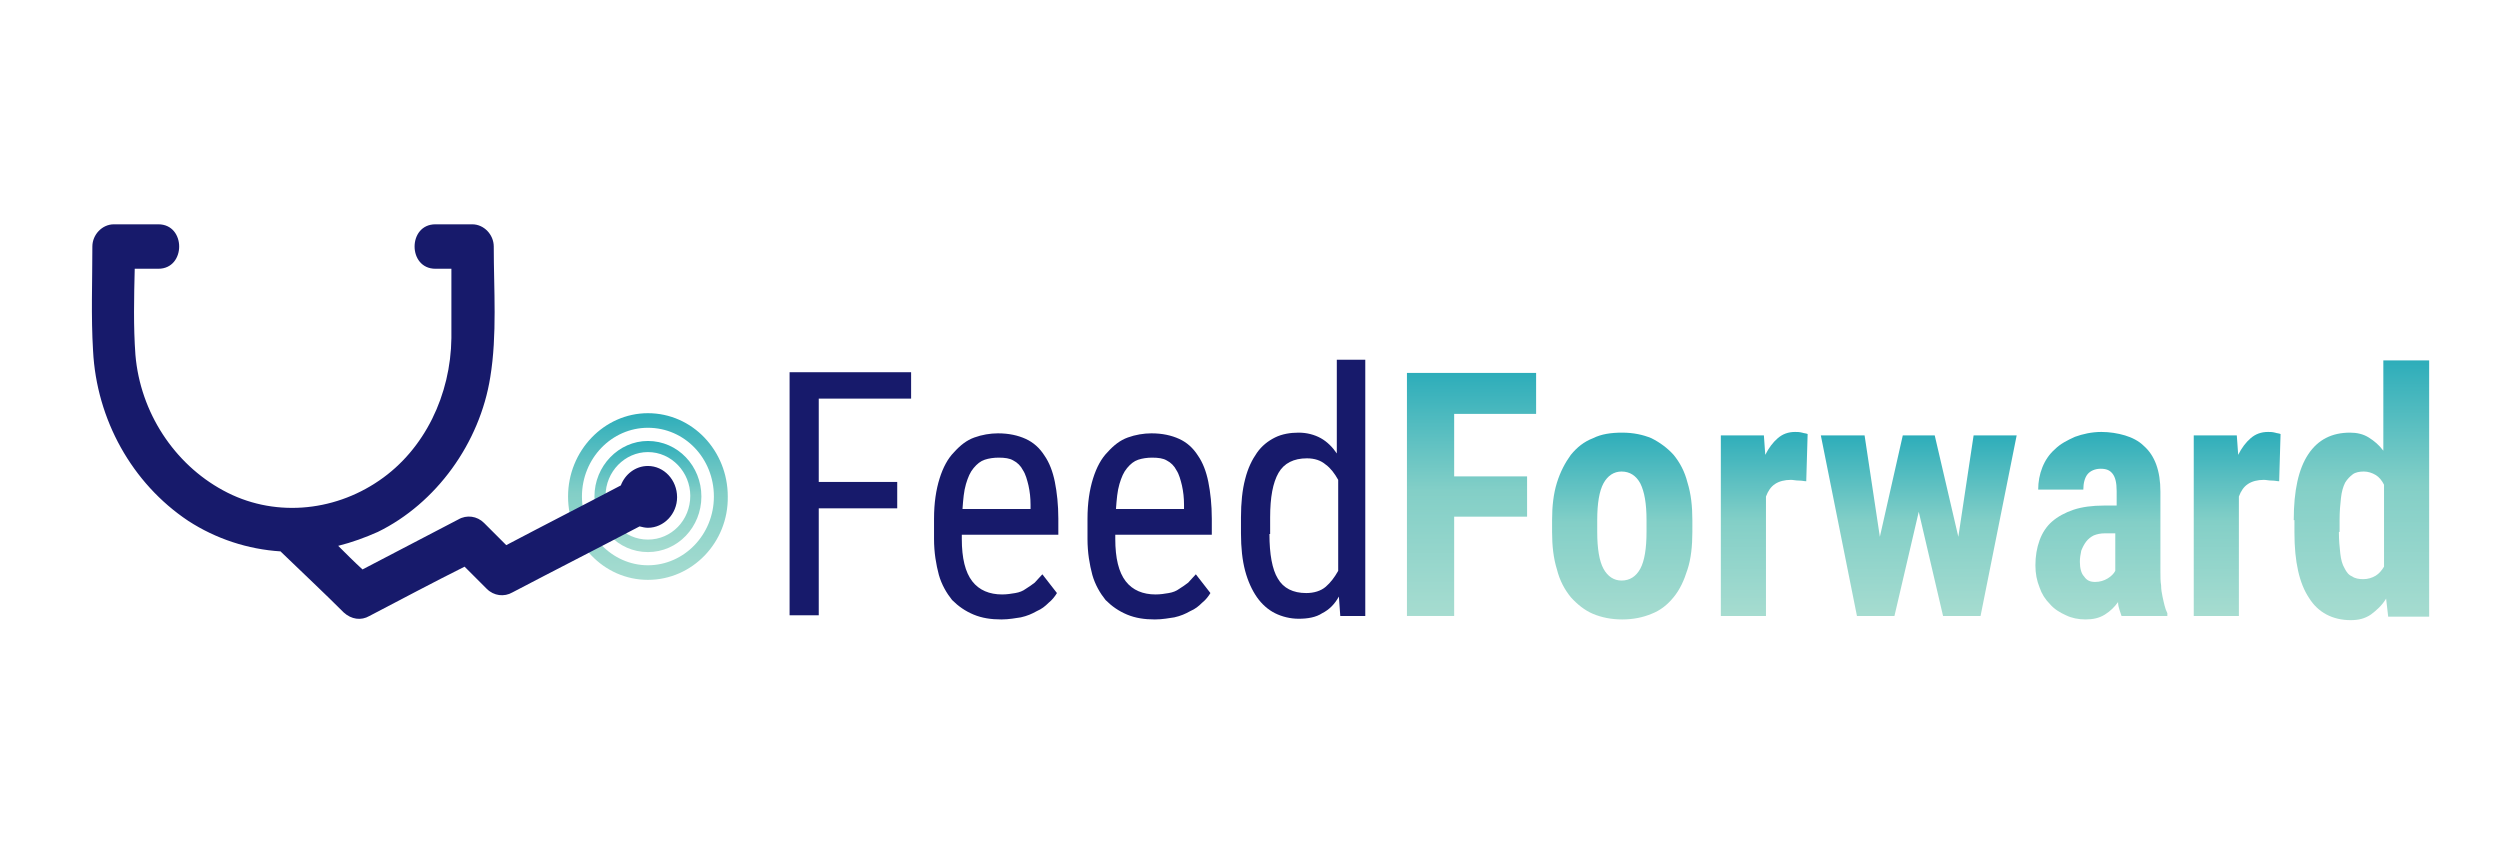 <?xml version="1.0" encoding="utf-8"?>
<!-- Generator: Adobe Illustrator 21.0.2, SVG Export Plug-In . SVG Version: 6.00 Build 0)  -->
<svg version="1.1" id="Layer_1" xmlns="http://www.w3.org/2000/svg" xmlns:xlink="http://www.w3.org/1999/xlink" x="0px" y="0px"
	 viewBox="0 0 360 122.5" style="enable-background:new 0 0 360 122.5;" xml:space="preserve">
<style type="text/css">
	.st0{fill:url(#SVGID_1_);}
	.st1{fill:url(#SVGID_2_);}
	.st2{fill:#171A6B;}
	.st3{fill:url(#SVGID_3_);}
	.st4{fill:url(#SVGID_4_);}
	.st5{fill:url(#SVGID_5_);}
	.st6{fill:url(#SVGID_6_);}
	.st7{fill:url(#SVGID_7_);}
	.st8{fill:url(#SVGID_8_);}
	.st9{fill:url(#SVGID_9_);}
</style>
<g>
	<g>
		<g>
			<linearGradient id="SVGID_1_" gradientUnits="userSpaceOnUse" x1="93.318" y1="79.505" x2="93.318" y2="63.435">
				<stop  offset="0" style="stop-color:#A6DCD0"/>
				<stop  offset="0.515" style="stop-color:#83CFC7"/>
				<stop  offset="1" style="stop-color:#2DADBA"/>
			</linearGradient>
			<path class="st0" d="M93.3,79.5c-4.3,0-7.7-3.6-7.7-8c0-4.4,3.5-8,7.7-8c4.3,0,7.7,3.6,7.7,8C101,75.9,97.6,79.5,93.3,79.5z
				 M93.3,65.1c-3.3,0-6.1,2.8-6.1,6.3c0,3.5,2.7,6.3,6.1,6.3s6.1-2.8,6.1-6.3C99.4,68,96.7,65.1,93.3,65.1z"/>
			<linearGradient id="SVGID_2_" gradientUnits="userSpaceOnUse" x1="93.318" y1="83.49" x2="93.318" y2="59.45">
				<stop  offset="0" style="stop-color:#A6DCD0"/>
				<stop  offset="0.515" style="stop-color:#83CFC7"/>
				<stop  offset="1" style="stop-color:#2DADBA"/>
			</linearGradient>
			<path class="st1" d="M93.3,83.5c-6.4,0-11.5-5.4-11.5-12c0-6.6,5.2-12,11.5-12c6.4,0,11.5,5.4,11.5,12
				C104.9,78.1,99.7,83.5,93.3,83.5z M93.3,61.6c-5.2,0-9.5,4.4-9.5,9.9c0,5.4,4.3,9.9,9.5,9.9c5.2,0,9.5-4.4,9.5-9.9
				C102.8,66,98.6,61.6,93.3,61.6z"/>
		</g>
		<path class="st2" d="M93.3,67.1c-1.8,0-3.3,1.2-3.9,2.8c-5.5,2.9-11,5.7-16.5,8.6c-1.1-1.1-2.1-2.1-3.2-3.2c-1-1-2.5-1.2-3.7-0.5
			c-4.6,2.4-9.2,4.8-13.8,7.2c-1.2-1.1-2.3-2.2-3.5-3.4c2-0.5,3.9-1.2,5.7-2c8.4-4.1,14.7-12.8,16.2-22.3c1-6.1,0.5-12.6,0.5-18.8
			c0-1.7-1.4-3.2-3.1-3.2c-1.8,0-3.6,0-5.3,0c-4,0-4,6.4,0,6.4c0.8,0,1.5,0,2.3,0c0,3.3,0,6.6,0,10c-0.1,8.1-3.8,16-10.4,20.5
			c-6.7,4.6-15.4,5.3-22.5,1.4c-7-3.8-11.9-11.2-12.6-19.5c-0.3-4.1-0.2-8.3-0.1-12.4c1.1,0,2.3,0,3.4,0c4,0,4-6.4,0-6.4
			c-2.1,0-4.3,0-6.4,0c-1.7,0-3.1,1.5-3.1,3.2c0,5-0.2,10.1,0.1,15C13.9,60.4,19,69.6,27.1,75c4,2.6,8.6,4.1,13.3,4.4
			c0.1,0.1,0.1,0.1,0.2,0.2c3,2.9,6,5.7,8.9,8.6c1.1,1,2.5,1.2,3.7,0.5c4.6-2.4,9.1-4.8,13.7-7.1c1.1,1.1,2.1,2.1,3.2,3.2
			c1,1,2.5,1.2,3.7,0.5c6.1-3.2,12.2-6.3,18.3-9.5c0.4,0.1,0.8,0.2,1.2,0.2c2.3,0,4.2-2,4.2-4.4C97.5,69.1,95.6,67.1,93.3,67.1z"/>
	</g>
	<g>
		<g>
			<g>
				<path class="st2" d="M129.2,73.2h-11.3v15.4h-4.2v-35h17.5v3.8h-13.3v12h11.3V73.2z"/>
				<path class="st2" d="M144.2,89.2c-1.5,0-2.8-0.2-4-0.7c-1.2-0.5-2.2-1.2-3.1-2.1c-0.8-1-1.5-2.2-1.9-3.6
					c-0.4-1.5-0.7-3.2-0.7-5.2v-2.9c0-2.3,0.3-4.2,0.8-5.8c0.5-1.6,1.2-2.9,2.1-3.8c0.9-1,1.8-1.7,2.9-2.1c1.1-0.4,2.3-0.6,3.4-0.6
					c1.6,0,2.9,0.3,4,0.8c1.1,0.5,2,1.3,2.7,2.4c0.7,1,1.2,2.3,1.5,3.8c0.3,1.5,0.5,3.3,0.5,5.3V77h-13.9v0.6c0,2.8,0.5,4.8,1.5,6.1
					c1,1.3,2.5,1.9,4.3,1.9c0.7,0,1.3-0.1,1.9-0.2c0.6-0.1,1.1-0.3,1.5-0.6c0.5-0.3,0.9-0.6,1.3-0.9c0.4-0.4,0.7-0.8,1.1-1.2
					l2.1,2.7c-0.3,0.5-0.7,1-1.2,1.4c-0.5,0.5-1,0.9-1.7,1.2c-0.7,0.4-1.4,0.7-2.3,0.9C146.3,89,145.3,89.2,144.2,89.2z M143.8,65.9
					c-0.7,0-1.4,0.1-2,0.3c-0.6,0.2-1.1,0.6-1.6,1.2c-0.5,0.6-0.8,1.3-1.1,2.3c-0.3,1-0.4,2.2-0.5,3.6h9.8v-0.6c0-1-0.1-1.9-0.3-2.8
					c-0.2-0.8-0.4-1.6-0.8-2.2c-0.3-0.6-0.8-1.1-1.4-1.4C145.4,66,144.7,65.9,143.8,65.9z"/>
				<path class="st2" d="M166.3,89.2c-1.5,0-2.8-0.2-4-0.7c-1.2-0.5-2.2-1.2-3.1-2.1c-0.8-1-1.5-2.2-1.9-3.6
					c-0.4-1.5-0.7-3.2-0.7-5.2v-2.9c0-2.3,0.3-4.2,0.8-5.8c0.5-1.6,1.2-2.9,2.1-3.8c0.9-1,1.8-1.7,2.9-2.1c1.1-0.4,2.3-0.6,3.4-0.6
					c1.6,0,2.9,0.3,4,0.8c1.1,0.5,2,1.3,2.7,2.4c0.7,1,1.2,2.3,1.5,3.8c0.3,1.5,0.5,3.3,0.5,5.3V77h-13.9v0.6c0,2.8,0.5,4.8,1.5,6.1
					c1,1.3,2.5,1.9,4.3,1.9c0.7,0,1.3-0.1,1.9-0.2c0.6-0.1,1.1-0.3,1.5-0.6c0.5-0.3,0.9-0.6,1.3-0.9c0.4-0.4,0.7-0.8,1.1-1.2
					l2.1,2.7c-0.3,0.5-0.7,1-1.2,1.4c-0.5,0.5-1,0.9-1.7,1.2c-0.7,0.4-1.4,0.7-2.3,0.9C168.4,89,167.4,89.2,166.3,89.2z M165.9,65.9
					c-0.7,0-1.4,0.1-2,0.3c-0.6,0.2-1.1,0.6-1.6,1.2c-0.5,0.6-0.8,1.3-1.1,2.3c-0.3,1-0.4,2.2-0.5,3.6h9.8v-0.6c0-1-0.1-1.9-0.3-2.8
					c-0.2-0.8-0.4-1.6-0.8-2.2c-0.3-0.6-0.8-1.1-1.4-1.4C167.5,66,166.8,65.9,165.9,65.9z"/>
				<path class="st2" d="M178.7,74.5c0-2.1,0.2-4,0.6-5.5c0.4-1.6,1-2.8,1.7-3.8c0.7-1,1.6-1.7,2.6-2.2c1-0.5,2.2-0.7,3.4-0.7
					c1.2,0,2.3,0.3,3.2,0.8c0.9,0.5,1.7,1.3,2.3,2.2V51.8h4.1v36.9H193l-0.2-2.8c-0.6,1.1-1.4,1.9-2.4,2.4c-0.9,0.6-2.1,0.8-3.4,0.8
					c-1.2,0-2.4-0.3-3.4-0.8c-1-0.5-1.9-1.3-2.6-2.3c-0.7-1-1.3-2.3-1.7-3.8c-0.4-1.5-0.6-3.3-0.6-5.4V74.5z M182.8,76.9
					c0,2.9,0.4,5.1,1.2,6.4c0.8,1.4,2.2,2.1,4.1,2.1c1.1,0,2.1-0.3,2.8-0.9c0.7-0.6,1.3-1.4,1.8-2.3V69.1c-0.5-0.9-1.1-1.7-1.8-2.2
					c-0.7-0.6-1.6-0.9-2.7-0.9c-1.9,0-3.3,0.7-4.1,2.1c-0.8,1.4-1.2,3.5-1.2,6.4V76.9z"/>
			</g>
			<linearGradient id="SVGID_3_" gradientUnits="userSpaceOnUse" x1="211.904" y1="88.681" x2="211.904" y2="53.722">
				<stop  offset="0" style="stop-color:#A6DCD0"/>
				<stop  offset="0.515" style="stop-color:#83CFC7"/>
				<stop  offset="1" style="stop-color:#2DADBA"/>
			</linearGradient>
			<path class="st3" d="M219.9,74.4h-10.5v14.3h-6.8v-35h18.6v5.9h-11.8v9h10.5V74.4z"/>
			<linearGradient id="SVGID_4_" gradientUnits="userSpaceOnUse" x1="233.601" y1="89.161" x2="233.601" y2="62.222">
				<stop  offset="0" style="stop-color:#A6DCD0"/>
				<stop  offset="0.515" style="stop-color:#83CFC7"/>
				<stop  offset="1" style="stop-color:#2DADBA"/>
			</linearGradient>
			<path class="st4" d="M223.5,74.9c0-2,0.2-3.8,0.7-5.4c0.5-1.6,1.2-2.9,2-4c0.9-1.1,1.9-1.9,3.2-2.4c1.2-0.6,2.6-0.8,4.2-0.8
				c1.6,0,3,0.3,4.2,0.8c1.2,0.6,2.3,1.4,3.2,2.4c0.9,1.1,1.6,2.4,2,4c0.5,1.6,0.7,3.4,0.7,5.4v1.7c0,2-0.2,3.9-0.7,5.4
				c-0.5,1.6-1.1,2.9-2,4c-0.9,1.1-1.9,1.9-3.2,2.4c-1.2,0.5-2.6,0.8-4.2,0.8c-1.6,0-3-0.3-4.2-0.8c-1.2-0.5-2.3-1.4-3.2-2.4
				c-0.9-1.1-1.6-2.4-2-4c-0.5-1.6-0.7-3.4-0.7-5.4V74.9z M230,76.6c0,2.4,0.3,4.2,0.9,5.3c0.6,1.1,1.5,1.7,2.6,1.7
				c1.2,0,2.1-0.6,2.7-1.7c0.6-1.1,0.9-2.9,0.9-5.3v-1.7c0-2.4-0.3-4.1-0.9-5.3c-0.6-1.1-1.5-1.7-2.7-1.7c-1.1,0-2,0.6-2.6,1.7
				c-0.6,1.1-0.9,2.9-0.9,5.3V76.6z"/>
			<linearGradient id="SVGID_5_" gradientUnits="userSpaceOnUse" x1="253.938" y1="88.681" x2="253.938" y2="62.222">
				<stop  offset="0" style="stop-color:#A6DCD0"/>
				<stop  offset="0.515" style="stop-color:#83CFC7"/>
				<stop  offset="1" style="stop-color:#2DADBA"/>
			</linearGradient>
			<path class="st5" d="M260.1,69.3c-0.3,0-0.6-0.1-1.1-0.1c-0.4,0-0.8-0.1-1.1-0.1c-0.9,0-1.7,0.2-2.3,0.6c-0.6,0.4-1,1-1.3,1.8
				v17.2h-6.5v-26h6.2l0.2,2.8c0.5-1,1.1-1.8,1.8-2.4c0.7-0.6,1.5-0.9,2.5-0.9c0.3,0,0.6,0,1,0.1c0.3,0.1,0.6,0.1,0.8,0.2
				L260.1,69.3z"/>
			<linearGradient id="SVGID_6_" gradientUnits="userSpaceOnUse" x1="276.338" y1="88.681" x2="276.338" y2="62.702">
				<stop  offset="0" style="stop-color:#A6DCD0"/>
				<stop  offset="0.515" style="stop-color:#83CFC7"/>
				<stop  offset="1" style="stop-color:#2DADBA"/>
			</linearGradient>
			<path class="st6" d="M282,77.3l2.2-14.6h6.2l-5.2,26h-5.4l-3.5-15l-3.5,15h-5.4l-5.2-26h6.3l2.2,14.6l3.3-14.6h4.6L282,77.3z"/>
			<linearGradient id="SVGID_7_" gradientUnits="userSpaceOnUse" x1="302.543" y1="89.161" x2="302.543" y2="62.222">
				<stop  offset="0" style="stop-color:#A6DCD0"/>
				<stop  offset="0.515" style="stop-color:#83CFC7"/>
				<stop  offset="1" style="stop-color:#2DADBA"/>
			</linearGradient>
			<path class="st7" d="M305.5,88.7c-0.1-0.3-0.2-0.6-0.3-0.9c-0.1-0.3-0.2-0.7-0.2-1.1c-0.5,0.7-1.1,1.3-1.9,1.8s-1.7,0.7-2.8,0.7
				c-1,0-2-0.2-2.8-0.6c-0.9-0.4-1.7-0.9-2.3-1.6c-0.7-0.7-1.2-1.5-1.5-2.4c-0.4-1-0.6-2-0.6-3.2c0-1.3,0.2-2.5,0.6-3.6s1-2,1.8-2.7
				c0.8-0.7,1.9-1.3,3.1-1.7c1.2-0.4,2.7-0.6,4.4-0.6h1.8v-2.1c0-1.2-0.2-2-0.6-2.5c-0.4-0.5-0.9-0.7-1.7-0.7
				c-0.8,0-1.5,0.3-1.9,0.8c-0.4,0.5-0.6,1.3-0.6,2.2h-6.5c0-1.1,0.2-2.2,0.6-3.2c0.4-1,1-1.9,1.8-2.6c0.8-0.8,1.8-1.3,2.9-1.8
				c1.1-0.4,2.4-0.7,3.8-0.7c1.2,0,2.4,0.2,3.4,0.5c1,0.3,2,0.8,2.7,1.5c0.8,0.7,1.4,1.6,1.8,2.7c0.4,1.1,0.6,2.4,0.6,3.9v11.5
				c0,0.8,0,1.4,0.1,2c0,0.6,0.1,1.1,0.2,1.6c0.1,0.5,0.2,0.9,0.3,1.3c0.1,0.4,0.2,0.7,0.4,1.1v0.4H305.5z M301.7,83.8
				c0.7,0,1.3-0.2,1.8-0.5c0.5-0.3,0.9-0.7,1.1-1.1v-5.4h-1.5c-0.6,0-1.1,0.1-1.6,0.3c-0.4,0.2-0.8,0.5-1.1,0.9
				c-0.3,0.4-0.5,0.8-0.7,1.3c-0.1,0.5-0.2,1-0.2,1.6c0,0.9,0.2,1.7,0.6,2.1C300.5,83.6,301,83.8,301.7,83.8z"/>
			<linearGradient id="SVGID_8_" gradientUnits="userSpaceOnUse" x1="322.096" y1="88.681" x2="322.096" y2="62.222">
				<stop  offset="0" style="stop-color:#A6DCD0"/>
				<stop  offset="0.515" style="stop-color:#83CFC7"/>
				<stop  offset="1" style="stop-color:#2DADBA"/>
			</linearGradient>
			<path class="st8" d="M328.2,69.3c-0.3,0-0.6-0.1-1.1-0.1c-0.4,0-0.8-0.1-1.1-0.1c-0.9,0-1.7,0.2-2.3,0.6c-0.6,0.4-1,1-1.3,1.8
				v17.2h-6.5v-26h6.2l0.2,2.8c0.5-1,1.1-1.8,1.8-2.4c0.7-0.6,1.5-0.9,2.5-0.9c0.3,0,0.6,0,1,0.1c0.3,0.1,0.6,0.1,0.8,0.2
				L328.2,69.3z"/>
			<linearGradient id="SVGID_9_" gradientUnits="userSpaceOnUse" x1="340" y1="89.161" x2="340" y2="51.801">
				<stop  offset="0" style="stop-color:#A6DCD0"/>
				<stop  offset="0.515" style="stop-color:#83CFC7"/>
				<stop  offset="1" style="stop-color:#2DADBA"/>
			</linearGradient>
			<path class="st9" d="M330.3,74.9c0-4.3,0.7-7.4,2.1-9.5c1.4-2.1,3.4-3.1,6-3.1c1,0,1.9,0.2,2.7,0.7c0.8,0.5,1.5,1.1,2.1,1.9v-13
				h6.6v36.9h-5.9l-0.3-2.6c-0.6,1-1.4,1.7-2.2,2.3c-0.9,0.6-1.8,0.8-2.9,0.8c-2.6,0-4.7-1.1-6-3.2c-1.4-2.1-2.1-5.2-2.1-9.4V74.9z
				 M336.8,76.6c0,1.2,0.1,2.2,0.2,3.1c0.1,0.9,0.3,1.6,0.6,2.1c0.3,0.6,0.6,1,1.1,1.2c0.4,0.3,1,0.4,1.6,0.4c0.7,0,1.3-0.2,1.8-0.5
				c0.5-0.3,0.9-0.8,1.2-1.3V69.8c-0.3-0.6-0.7-1.1-1.2-1.4c-0.5-0.3-1.1-0.5-1.7-0.5c-0.6,0-1.2,0.1-1.6,0.4
				c-0.4,0.3-0.8,0.7-1.1,1.2c-0.3,0.6-0.5,1.3-0.6,2.2c-0.1,0.9-0.2,1.9-0.2,3.2V76.6z"/>
		</g>
	</g>
</g>
</svg>
